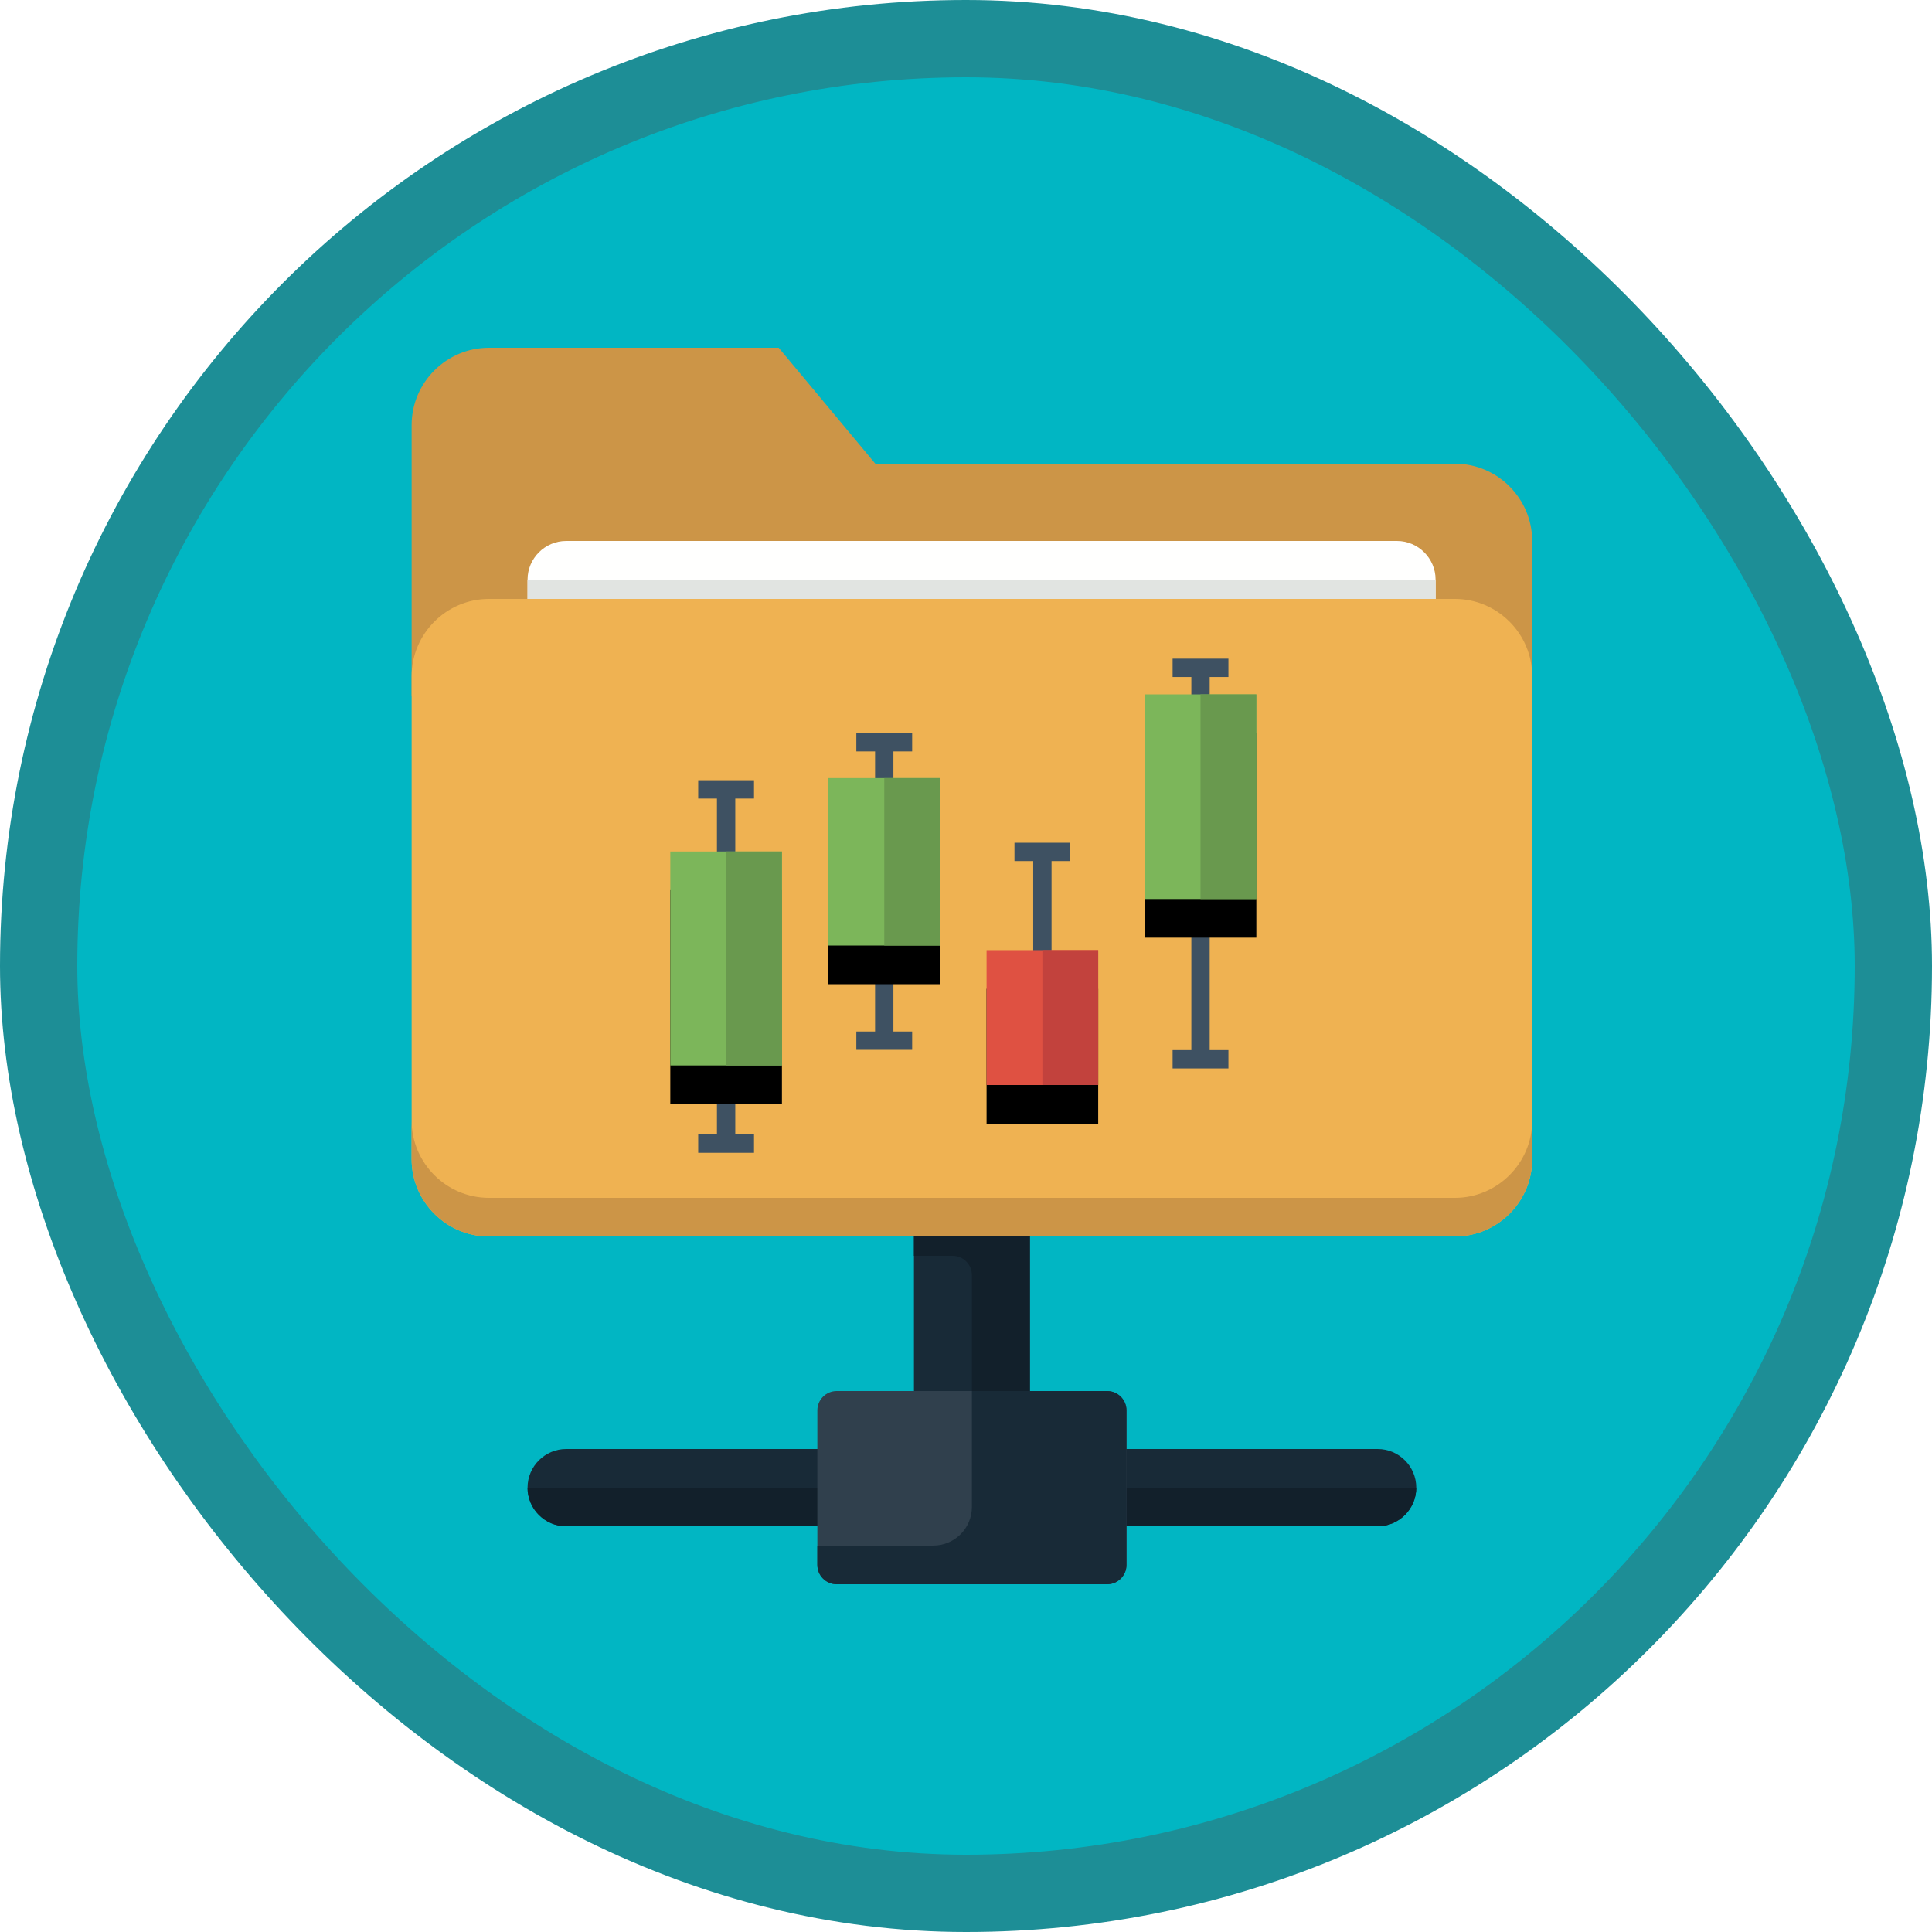 <?xml version="1.0" encoding="UTF-8"?>
<svg width="100px" height="100px" viewBox="0 0 100 100" version="1.1" xmlns="http://www.w3.org/2000/svg" xmlns:xlink="http://www.w3.org/1999/xlink">
    <!-- Generator: Sketch 55.2 (78181) - https://sketchapp.com -->
    <title>Get started with Trade in Microsoft Dynamics 365 Business Central/work-with-trade-master-data-in-microsoft-dynamics-365-business-central</title>
    <desc>Created with Sketch.</desc>
    <defs>
        <rect id="path-1" x="0" y="0" width="96" height="96" rx="48"></rect>
        <polygon id="path-3" points="0 1.941 0 12.533 5.778 12.533 5.778 1.941"></polygon>
        <filter x="-17.3%" y="-9.4%" width="134.6%" height="137.8%" filterUnits="objectBoundingBox" id="filter-4">
            <feOffset dx="0" dy="2" in="SourceAlpha" result="shadowOffsetOuter1"></feOffset>
            <feColorMatrix values="0 0 0 0 0   0 0 0 0 0   0 0 0 0 0  0 0 0 0.098 0" type="matrix" in="shadowOffsetOuter1"></feColorMatrix>
        </filter>
        <polygon id="path-5" points="5.778 5.778 0 5.778 0 12.759 5.778 12.759"></polygon>
        <filter x="-17.3%" y="-14.3%" width="134.6%" height="157.3%" filterUnits="objectBoundingBox" id="filter-6">
            <feOffset dx="0" dy="2" in="SourceAlpha" result="shadowOffsetOuter1"></feOffset>
            <feColorMatrix values="0 0 0 0 0   0 0 0 0 0   0 0 0 0 0  0 0 0 0.098 0" type="matrix" in="shadowOffsetOuter1"></feColorMatrix>
        </filter>
        <polygon id="path-7" points="0 2.422 0 11.089 5.778 11.089 5.778 2.422"></polygon>
        <filter x="-17.3%" y="-11.5%" width="134.6%" height="146.2%" filterUnits="objectBoundingBox" id="filter-8">
            <feOffset dx="0" dy="2" in="SourceAlpha" result="shadowOffsetOuter1"></feOffset>
            <feColorMatrix values="0 0 0 0 0   0 0 0 0 0   0 0 0 0 0  0 0 0 0.098 0" type="matrix" in="shadowOffsetOuter1"></feColorMatrix>
        </filter>
        <polygon id="path-9" points="0 3.866 0 14.941 5.778 14.941 5.778 3.866"></polygon>
        <filter x="-17.3%" y="-9.0%" width="134.6%" height="136.1%" filterUnits="objectBoundingBox" id="filter-10">
            <feOffset dx="0" dy="2" in="SourceAlpha" result="shadowOffsetOuter1"></feOffset>
            <feColorMatrix values="0 0 0 0 0   0 0 0 0 0   0 0 0 0 0  0 0 0 0.098 0" type="matrix" in="shadowOffsetOuter1"></feColorMatrix>
        </filter>
    </defs>
    <g id="Badges" stroke="none" stroke-width="1" fill="none" fill-rule="evenodd">
        <g id="Get-started-with-Trade-in-Microsoft-Dynamics-365-Business-Central" transform="translate(-50, -460)">
            <g id="Get-started-with-Trade-in-Microsoft-Dynamics-365-Business-Central/work-with-trade-master-data-in-microsoft-dynamics-365-business-central" transform="translate(50, 460)">
                <g id="Mask" transform="translate(2, 2)">
                    <mask id="mask-2" fill="white">
                        <use xlink:href="#path-1"></use>
                    </mask>
                    <use id="BG" fill="#01B6C3" xlink:href="#path-1"></use>
                    <g id="Group-19" mask="url(#mask-2)">
                        <g transform="translate(19.306, 16)">
                            <path d="M19,0 L4,0 C1.8,0 0,1.8 0,4 L0,18 L58,18 L58,10 C58,7.8 56.2,6 54,6 L24,6 L19,0" id="Fill-1" fill="#CC9547"></path>
                            <path d="M53,16 C53,17.1 52.1,18 51,18 L8,18 C6.9,18 6,17.1 6,16 L6,12 C6,10.9 6.9,10 8,10 L51,10 C52.1,10 53,10.9 53,12 L53,16" id="Fill-2" fill="#FFFFFE"></path>
                            <path d="M58,42 C58,44.2 56.2,46 54,46 L4,46 C1.8,46 0,44.2 0,42 L0,17 C0,14.8 1.8,13 4,13 L54,13 C56.2,13 58,14.8 58,17 L58,42" id="Fill-3" fill="#EFB252"></path>
                            <path d="M54,44 L4,44 C1.8,44 0,42.2 0,40 L0,42 C0,44.2 1.8,46 4,46 L54,46 C56.2,46 58,44.2 58,42 L58,40 C58,42.2 56.2,44 54,44" id="Fill-4" fill="#CC9547"></path>
                            <path d="M50,57 L32,57 L32,46 L26,46 L26,57 L8,57 C6.9,57 6,57.895 6,59 C6,60.104 6.9,61 8,61 L50,61 C51.1,61 52,60.104 52,59 C52,57.895 51.1,57 50,57" id="Fill-5" fill="#182A37"></path>
                            <path d="M26,46 L26,47 L28,47 C28.55,47 29,47.448 29,48 L29,54 L32,54 L32,46 L26,46" id="Fill-6" fill="#12202B"></path>
                            <path d="M6,59 C6,60.104 6.9,61 8,61 L50,61 C51.1,61 52,60.104 52,59 L52,58.999 L6,58.999 L6,59" id="Fill-7" fill="#12202B"></path>
                            <path d="M37,63 C37,63.55 36.55,64 36,64 L22,64 C21.45,64 21,63.55 21,63 L21,55 C21,54.45 21.45,54 22,54 L36,54 C36.55,54 37,54.45 37,55 L37,63" id="Fill-8" fill="#30404D"></path>
                            <path d="M36,54 L29,54 L29,59.999 C29,61.104 28.1,61.999 27,61.999 L21,61.999 L21,63 C21,63.55 21.45,64 22,64 L36,64 C36.55,64 37,63.55 37,63 L37,55 C37,54.45 36.55,54 36,54" id="Fill-9" fill="#182A37"></path>
                            <polygon id="Fill-10" fill="#E1E4E1" points="6 13 53 13 53 12 6 12"></polygon>
                        </g>
                    </g>
                    <g id="Group" style="mix-blend-mode: luminosity;" mask="url(#mask-2)">
                        <g transform="translate(29.806, 32)">
                            <g id="4" transform="translate(27.444, 0)">
                                <polygon id="Path" fill="#3E5162" points="4.333 20.354 4.333 21.303 1.444 21.303 1.444 20.354 2.414 20.354 2.414 1.042 1.444 1.042 1.444 0.093 4.333 0.093 4.333 1.042 3.363 1.042 3.363 20.354"></polygon>
                                <g id="Fill-860">
                                    <use fill="black" fill-opacity="1" filter="url(#filter-4)" xlink:href="#path-3"></use>
                                    <use fill="#7CB65A" fill-rule="evenodd" xlink:href="#path-3"></use>
                                </g>
                                <polyline id="Fill-862" fill="#69994E" points="2.889 1.941 2.889 12.533 5.778 12.533 5.778 1.941"></polyline>
                            </g>
                            <g id="3" transform="translate(19.259, 9.401)">
                                <polygon id="Path" fill="#3E5162" points="4.333 13.739 4.333 14.688 1.444 14.688 1.444 13.739 2.414 13.739 2.414 1.168 1.444 1.168 1.444 0.219 4.333 0.219 4.333 1.168 3.363 1.168 3.363 13.739"></polygon>
                                <g id="Fill-859">
                                    <use fill="black" fill-opacity="1" filter="url(#filter-6)" xlink:href="#path-5"></use>
                                    <use fill="#DF5142" fill-rule="evenodd" xlink:href="#path-5"></use>
                                </g>
                                <polyline id="Fill-863" fill="#C2423D" points="2.889 5.778 2.889 12.759 5.778 12.759 5.778 5.778"></polyline>
                            </g>
                            <g id="2" transform="translate(11.074, 3.852)">
                                <polygon id="Path" fill="#3E5162" points="4.333 15.539 4.333 16.488 1.444 16.488 1.444 15.539 2.414 15.539 2.414 1.042 1.444 1.042 1.444 0.093 4.333 0.093 4.333 1.042 3.363 1.042 3.363 15.539"></polygon>
                                <g id="Fill-860">
                                    <use fill="black" fill-opacity="1" filter="url(#filter-8)" xlink:href="#path-7"></use>
                                    <use fill="#7CB65A" fill-rule="evenodd" xlink:href="#path-7"></use>
                                </g>
                                <polyline id="Fill-862" fill="#69994E" points="2.889 2.422 2.889 11.089 5.778 11.089 5.778 2.422"></polyline>
                            </g>
                            <g id="1" transform="translate(2.889, 6.207)">
                                <polygon id="Path" fill="#3E5162" points="4.333 18.513 4.333 19.462 1.444 19.462 1.444 18.513 2.414 18.513 2.414 1.127 1.444 1.127 1.444 0.177 4.333 0.177 4.333 1.127 3.363 1.127 3.363 18.513"></polygon>
                                <g id="Fill-860">
                                    <use fill="black" fill-opacity="1" filter="url(#filter-10)" xlink:href="#path-9"></use>
                                    <use fill="#7CB65A" fill-rule="evenodd" xlink:href="#path-9"></use>
                                </g>
                                <polyline id="Fill-862" fill="#69994E" points="2.889 3.866 2.889 14.941 5.778 14.941 5.778 3.866"></polyline>
                            </g>
                        </g>
                    </g>
                </g>
                <g id="Dynamic-Border" stroke="#1D8E96" stroke-width="4">
                    <rect id="Azure-Border" x="2" y="2" width="96" height="96" rx="48"></rect>
                </g>
            </g>
        </g>
    </g>
</svg>